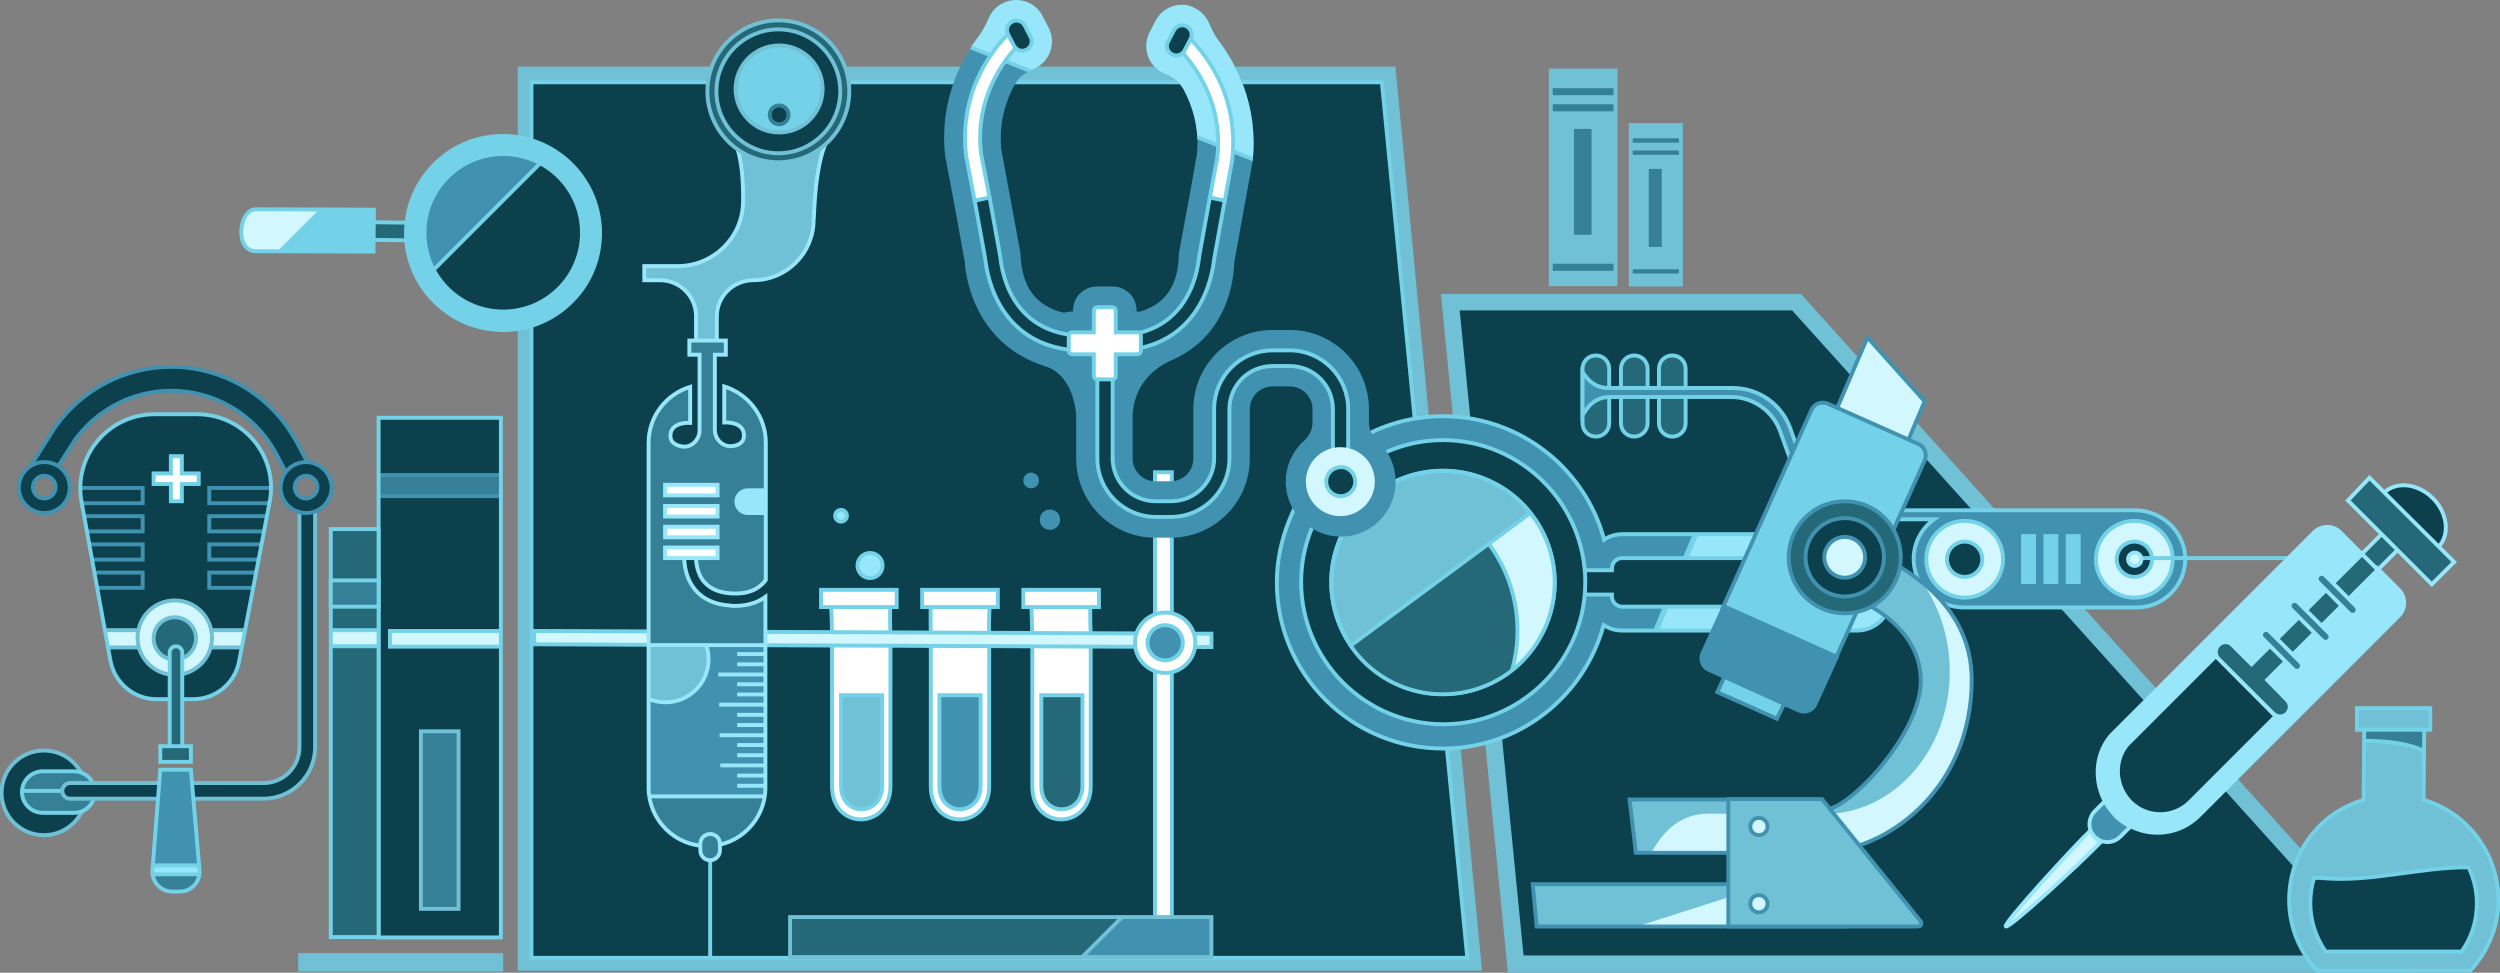 <?xml version="1.0" encoding="utf-8"?>
<!-- Generator: Adobe Illustrator 18.1.1, SVG Export Plug-In . SVG Version: 6.00 Build 0)  -->
<!DOCTYPE svg PUBLIC "-//W3C//DTD SVG 1.1//EN" "http://www.w3.org/Graphics/SVG/1.1/DTD/svg11.dtd">
<svg version="1.1" id="Layer_1" xmlns:x="http://ns.adobe.com/Extensibility/1.0/" xmlns:i="http://ns.adobe.com/AdobeIllustrator/10.0/" xmlns:graph="http://ns.adobe.com/Graphs/1.0/"
	 xmlns="http://www.w3.org/2000/svg" xmlns:xlink="http://www.w3.org/1999/xlink" x="0px" y="0px" viewBox="0 0 637.9 248.2"
	 enable-background="new 0 0 637.9 248.2" xml:space="preserve">
<rect x="0" y="0" width="637.9" height="248.2" fill="#808080" stroke="none"/>
<g>
	<circle fill="#0C404C" stroke="#70C0D6" stroke-miterlimit="10" cx="11.2" cy="202.3" r="10.8"/>
	<g>
		<defs>
			<path id="XMLID_742_" d="M18.9,207.4h-8c-2.9,0-5.3-2.4-5.3-5.3l0,0c0-2.9,2.4-5.3,5.3-5.3h8c2.9,0,5.3,2.4,5.3,5.3l0,0
				C24.2,205,21.9,207.4,18.9,207.4z"/>
		</defs>
		<use xlink:href="#XMLID_742_"  overflow="visible" fill="#358096"/>
		<clipPath id="XMLID_3_">
			<use xlink:href="#XMLID_742_"  overflow="visible"/>
		</clipPath>
		
			<line clip-path="url(#XMLID_3_)" fill="none" stroke="#74D2E8" stroke-miterlimit="10" x1="15.9" y1="201.8" x2="-9.4" y2="201.8"/>
		<use xlink:href="#XMLID_742_"  overflow="visible" fill="none" stroke="#74D2E8" stroke-miterlimit="10"/>
	</g>
	<path fill="#0C404C" stroke="#4092B0" stroke-miterlimit="10" d="M73.9,122.2l-3.7-6.9c-5.3-9.6-15.5-15.6-26.5-15.6
		c-9.7,0-18.9,4.7-24.6,12.6l-5.3,8.3l-6.4-1.1l6.8-10.7c6.8-9.5,17.8-15.2,29.5-15.2c13.2,0,25.3,7.2,31.7,18.7l0.1,0.1l3.7,7
		L73.9,122.2z"/>
	<path fill="#0C404C" stroke="#70C0D6" stroke-miterlimit="10" d="M67.2,203.8H17.9c-1.1,0-2-0.9-2-2l0,0c0-1.1,0.9-2,2-2h49.4
		c5,0,9.1-4.1,9.1-9.1v-60.9h4v60.9C80.4,197.9,74.5,203.8,67.2,203.8z"/>
	<polygon fill="#70C0D6" stroke="#70C0D6" stroke-miterlimit="10" points="385.2,247.7 368.2,75.5 459.3,75.5 614.4,247.7 	"/>
	<g>
		<defs>
			<polygon id="XMLID_745_" points="388.3,244.3 371.9,78.7 457.5,78.7 606.8,244.3 			"/>
		</defs>
		<use xlink:href="#XMLID_745_"  overflow="visible" fill="#0C404C"/>
		<clipPath id="XMLID_4_">
			<use xlink:href="#XMLID_745_"  overflow="visible"/>
		</clipPath>
		<use xlink:href="#XMLID_745_"  overflow="visible" fill="none" stroke="#70C0D6" stroke-miterlimit="10"/>
	</g>
	<g>
		<defs>
			<polygon id="XMLID_555_" points="132.6,17.5 355.6,17.5 377.6,247.2 132.6,247.2 			"/>
		</defs>
		<use xlink:href="#XMLID_555_"  overflow="visible" fill="#70C0D6"/>
		<clipPath id="XMLID_5_">
			<use xlink:href="#XMLID_555_"  overflow="visible"/>
		</clipPath>
		<g clip-path="url(#XMLID_5_)">
			<defs>
				<polygon id="XMLID_563_" points="374.4,244.4 135.6,244.4 135.6,21 352.6,21 				"/>
			</defs>
			<use xlink:href="#XMLID_563_"  overflow="visible" fill="#0C404C"/>
			<clipPath id="XMLID_6_">
				<use xlink:href="#XMLID_563_"  overflow="visible"/>
			</clipPath>
			
				<line clip-path="url(#XMLID_6_)" fill="none" stroke="#74D2E8" stroke-miterlimit="10" x1="181.2" y1="216" x2="181.2" y2="251.2"/>
			<use xlink:href="#XMLID_563_"  overflow="visible" fill="none" stroke="#74D2E8" stroke-miterlimit="10"/>
		</g>
		<use xlink:href="#XMLID_555_"  overflow="visible" fill="none" stroke="#70C0D6" stroke-miterlimit="10"/>
	</g>
	<g>
		<g>
			<defs>
				<path id="XMLID_557_" d="M368.2,106.2c-17.4,0-32.9,10.5-39.3,26.7c-2,5.1-3.1,10.3-3.1,15.7c0,23.4,19,42.4,42.4,42.4
					c16.4,0,31.4-9.6,38.4-24.5c1.1-2.3,1.9-4.6,2.6-7c1.4,0.9,3,1.4,4.8,1.4h59.8c4.8,0,8.7-3.9,8.7-8.7V145c0-4.8-3.9-8.7-8.7-8.7
					h-59.8c-1.7,0-3.4,0.5-4.7,1.4c-2-7.7-6.3-14.7-12.2-20.2C389.1,110.2,378.9,106.2,368.2,106.2L368.2,106.2z"/>
			</defs>
			<use xlink:href="#XMLID_557_"  overflow="visible" fill="#98E6F9"/>
			<clipPath id="XMLID_7_">
				<use xlink:href="#XMLID_557_"  overflow="visible"/>
			</clipPath>
			<polygon clip-path="url(#XMLID_7_)" fill="#4092B0" stroke="#74D2E8" stroke-width="1.387" stroke-miterlimit="10" points="
				441.7,114.1 413.7,182.5 344.8,221.5 297.2,147.2 345.3,68.5 			"/>
			<use xlink:href="#XMLID_557_"  overflow="visible" fill="none" stroke="#74D2E8" stroke-miterlimit="10"/>
		</g>
		<g>
			<path fill="#0C404C" stroke="#74D2E8" stroke-miterlimit="10" d="M411.3,145v0.5H402c-1.4,0-2.6,1.2-2.6,2.6v1
				c0,1.4,1.2,2.6,2.6,2.6h9.3v0.5c0,1.4,1.2,2.6,2.6,2.6h59.8c1.4,0,2.6-1.2,2.6-2.6V145c0-1.4-1.2-2.6-2.6-2.6h-59.8
				C412.5,142.4,411.3,143.6,411.3,145z"/>
			<g>
				<path fill="#0C404C" stroke="#74D2E8" stroke-miterlimit="10" d="M334.6,135.1c-1.7,4.2-2.6,8.7-2.6,13.4
					c0,20,16.3,36.3,36.3,36.3c14.5,0,27-8.6,32.8-20.9c2.2-4.7,3.4-9.8,3.4-15.3c0-20-16.3-36.3-36.3-36.3
					C353,112.3,339.9,121.8,334.6,135.1z M396.7,148.6c0,4.4-1,8.5-2.8,12.2c-4.6,9.6-14.4,16.3-25.7,16.3
					c-15.7,0-28.5-12.8-28.5-28.5c0-3.7,0.7-7.1,2-10.4c4.1-10.6,14.5-18.1,26.5-18.1C383.9,120.1,396.7,132.9,396.7,148.6z"/>
			</g>
			<g>
				<g>
					<defs>
						<path id="XMLID_547_" d="M390.5,130.9c-2.1-2.7-4.8-5.1-8-6.9c-13.6-7.9-31.1-3.3-39,10.3c-5.7,9.8-4.8,21.6,1.1,30.4
							c2.3,3.4,5.4,6.4,9.2,8.6c13.6,7.9,31.1,3.3,39-10.3C398.9,152.5,397.6,139.8,390.5,130.9z"/>
					</defs>
					<use xlink:href="#XMLID_547_"  overflow="visible" fill="#D2F7FF"/>
					<clipPath id="XMLID_8_">
						<use xlink:href="#XMLID_547_"  overflow="visible"/>
					</clipPath>
					<circle clip-path="url(#XMLID_8_)" fill="#256877" stroke="#74D2E8" stroke-miterlimit="10" cx="350.1" cy="160.9" r="37.1"/>
					<path clip-path="url(#XMLID_8_)" fill="#70C0D6" stroke="#74D2E8" stroke-miterlimit="10" d="M343.6,134.3
						c-5.7,9.8-4.8,21.6,1.1,30.4l45.8-33.8c-2.1-2.7-4.8-5.1-8-6.9C369,116.1,351.5,120.7,343.6,134.3z"/>
					<use xlink:href="#XMLID_547_"  overflow="visible" fill="none" stroke="#74D2E8" stroke-miterlimit="10"/>
				</g>
			</g>
		</g>
	</g>
	<g>
		<g>
			<g>
				<g>
					<path fill="#FFFFFF" stroke="#74D2E8" stroke-miterlimit="10" d="M227.2,167.5l0-5.4c-0.2-4.2,0-10.3,0-10.3H223c0,0,0,0,0,0
						l-11.1,0c0,0,0.4,6.1,0.4,10.2v5.4h0c0,0,0,21.7,0,33.2c0,11.5,14.9,11.1,14.9,0C227.2,189.7,227.2,167.5,227.2,167.5z"/>
					<path fill="#70C0D6" stroke="#74D2E8" stroke-miterlimit="10" d="M214.6,177.4c0,0,0,15.8,0,23.1c0,8.1,10.5,7.9,10.5,0
						c0-7,0-23.1,0-23.1H214.6z"/>
				</g>
			</g>
		</g>
		<rect x="209.5" y="150.5" fill="#FFFFFF" stroke="#74D2E8" stroke-miterlimit="10" width="19.3" height="4.4"/>
	</g>
	<g>
		<g>
			<g>
				<g>
					<path fill="#FFFFFF" stroke="#74D2E8" stroke-miterlimit="10" d="M252.4,167.5l0-5.4c-0.2-4.2,0.3-10.3,0.3-10.3h-4.6
						c0,0,0,0,0,0l-10.6,0c0,0-0.1,6.1,0,10.2v5.4h0c0,0,0,21.7,0,33.2c0,11.5,14.9,11.1,14.9,0
						C252.4,189.7,252.4,167.5,252.4,167.5z"/>
					<path fill="#4092B0" stroke="#74D2E8" stroke-miterlimit="10" d="M239.7,177.4c0,0,0,15.8,0,23.1c0,8.1,10.5,7.9,10.5,0
						c0-7,0-23.1,0-23.1H239.7z"/>
				</g>
			</g>
		</g>
		<rect x="235.3" y="150.5" fill="#FFFFFF" stroke="#74D2E8" stroke-miterlimit="10" width="19.3" height="4.4"/>
	</g>
	<g>
		<g>
			<g>
				<g>
					<path fill="#FFFFFF" stroke="#74D2E8" stroke-miterlimit="10" d="M278.3,167.5l0-5.4c-0.2-4.2-0.1-10.3-0.1-10.3h-4.2
						c0,0,0,0,0,0l-10.9,0c0,0,0.2,6.1,0.3,10.2v5.4h0c0,0,0,21.7,0,33.2c0,11.5,14.9,11.1,14.9,0
						C278.3,189.7,278.3,167.5,278.3,167.5z"/>
					<path fill="#256877" stroke="#74D2E8" stroke-miterlimit="10" d="M265.7,177.4c0,0,0,15.8,0,23.1c0,8.1,10.5,7.9,10.5,0
						c0-7,0-23.1,0-23.1H265.7z"/>
				</g>
			</g>
		</g>
		<rect x="261.1" y="150.5" fill="#FFFFFF" stroke="#74D2E8" stroke-miterlimit="10" width="19.3" height="4.4"/>
	</g>
	<polygon fill="#D2F7FF" stroke="#74D2E8" stroke-miterlimit="10" points="309.1,165.1 136.3,164.4 136.3,161 309.1,161.7 	"/>
	<rect x="294.7" y="120.5" fill="#FFFFFF" stroke="#74D2E8" stroke-miterlimit="10" width="4.3" height="115.9"/>
	<circle fill="#FFFFFF" stroke="#74D2E8" stroke-miterlimit="10" cx="297.3" cy="164" r="7.7"/>
	<circle fill="#4092B0" stroke="#74D2E8" stroke-miterlimit="10" cx="297.3" cy="164" r="4.5"/>
	<g>
		<defs>
			<rect id="XMLID_561_" x="201.6" y="234" width="107.5" height="10.2"/>
		</defs>
		<use xlink:href="#XMLID_561_"  overflow="visible" fill="#4092B0"/>
		<clipPath id="XMLID_9_">
			<use xlink:href="#XMLID_561_"  overflow="visible"/>
		</clipPath>
		<polygon clip-path="url(#XMLID_9_)" fill="#256877" stroke="#70C0D6" stroke-miterlimit="10" points="290.1,230.2 266.5,253.8 
			173.3,253.8 173.3,230.5 		"/>
		<use xlink:href="#XMLID_561_"  overflow="visible" fill="none" stroke="#70C0D6" stroke-miterlimit="10"/>
	</g>
	<g>
		<g>
			<defs>
				<path id="SVGID_1_" d="M301.6,1.2L301.6,1.2L301.6,1.2c-2.9,0-5.5,1.6-6.8,4.2l-1.5,2.9c-1.9,3.8-0.4,8.4,3.4,10.3
					c0.2,0.1,0.4,0.2,0.6,0.3c2,0.8,3.7,2.1,4.7,3.9c2.2,4.1,4.1,9.7,3.4,16.6l-1.8,10.1l-2.7,14.6c-0.4,1.5,0.9,12.2-10,15.4
					c-0.2,0-0.4,0-0.6,0H290v-0.3c0-3.4-2.7-6.1-6.1-6.1h-4c-3.4,0-6.1,2.7-6.1,6.1v0.3h-0.3c-0.7,0-1.3,0.1-2,0.3
					c-11.9-2.7-10.8-14.1-11.2-15.7l-2.7-14.6l-2.1-11.3c-0.7-6.9,1.2-12.6,3.4-16.6c1-1.9,2.7-3.1,4.7-3.9c0.2-0.1,0.4-0.2,0.6-0.3
					c3.8-1.9,5.3-6.5,3.4-10.3l-1.5-2.9c-1.3-2.6-3.9-4.2-6.8-4.2c-1.2,0-2.4,0.3-3.4,0.8c-1.7,0.8-2.9,2.2-3.6,3.8
					c-0.7,1.5-1.4,3-2.4,4.4c-4.4,5.8-10.4,16.6-8.7,31.1l0,0l0,0c0,0.1,0,0.3,0.1,0.4l2.2,11.6l2.7,14.9l0,0.2l0,0.2
					c0.1,0.2,0.9,19.9,20.6,26.1c6.2,1.9,7.8,9.7,7.8,13.1V117c0,11.1,9,20.2,20.2,20.2h3.9c11.1,0,20.2-9,20.2-20.2v-0.5v-11.6
					v-0.5c0-3.2,2.6-5.8,5.8-5.8h4.4c3.2,0,5.8,2.6,5.8,5.8v3.4c0,1.8-0.8,3.4-2.1,4.6c-3.1,2.8-5,6.9-4.7,11.4
					c0.4,7,6.2,12.7,13.2,13.1c8.1,0.5,14.8-6,14.8-14c0-4.1-1.8-7.9-4.6-10.4c-1.3-1.2-2.2-2.9-2.2-4.7v-3.4
					c0-11.1-9-20.2-20.2-20.2h-4.4c-11.1,0-20.2,9-20.2,20.2v0.5v11.6v0.5c0,3.2-2.6,5.8-5.8,5.8h-3.9c-3.2,0-5.8-2.6-5.8-5.8v-11
					c0.5-9.8,8-13.2,10-14.1c16.1-7.1,15.8-24.2,15.9-24.4l0-0.2l0-0.2l2.7-14.9l1.9-10.4c0-0.2,0.1-0.4,0.1-0.5
					c1.6-14.5-4.3-25.2-8.7-31c-1-1.3-1.7-2.8-2.4-4.4c-0.7-1.6-1.9-3-3.6-3.8C304,1.5,302.8,1.2,301.6,1.2L301.6,1.2L301.6,1.2z"/>
			</defs>
			<use xlink:href="#SVGID_1_"  overflow="visible" fill="#4092B0"/>
			<clipPath id="SVGID_2_">
				<use xlink:href="#SVGID_1_"  overflow="visible"/>
			</clipPath>
			<polygon clip-path="url(#SVGID_2_)" fill="#98E6F9" stroke="#74D2E8" stroke-miterlimit="10" points="200.7,-6.5 340.6,48.9 
				340.6,-17.1 			"/>
		</g>
		<path fill="#FFFFFF" stroke="#74D2E8" stroke-miterlimit="10" d="M250.3,39c-2-17.6,10.4-28.3,10.5-28.4c0.8-0.7,0.9-1.9,0.2-2.7
			c-0.7-0.8-1.9-0.9-2.7-0.2c-0.6,0.5-14.1,12.1-11.8,31.9c0,0,0,0.1,0,0.1l2.2,11.6l3.8-0.8L250.3,39z"/>
		<path fill="#0C404C" stroke="#74D2E8" stroke-miterlimit="10" d="M279.8,85.6c-23.5,1.8-24.4-19.5-24.6-20.3l-2.7-14.9l-3.8,0.8
			l2.7,14.9c0.1,0.2,1.4,23.4,25.6,23.4c1,0,2.1,0,3.1-0.1c1.1-0.1,1.9-1,1.8-2.1C281.8,86.3,280.9,85.5,279.8,85.6z"/>
		<path fill="#0C404C" stroke="#74D2E8" stroke-miterlimit="10" d="M263,9.5c0.6,1.2,0.1,2.6-1.1,3.2l0,0c-1.2,0.6-2.6,0.1-3.2-1.1
			l-1.5-2.9c-0.6-1.2-0.1-2.6,1.1-3.2l0,0c1.2-0.6,2.6-0.1,3.2,1.1L263,9.5z"/>
		<path fill="#FFFFFF" stroke="#74D2E8" stroke-miterlimit="10" d="M310.6,40.2c2-17.6-10.4-28.3-10.5-28.4
			c-0.8-0.7-0.9-1.9-0.2-2.7c0.7-0.8,1.9-0.9,2.7-0.2c0.6,0.5,14.1,12.1,11.8,31.9c0,0,0,0.1,0,0.1l-1.9,10.4l-3.8-0.8L310.6,40.2z"
			/>
		<path fill="#0C404C" stroke="#74D2E8" stroke-miterlimit="10" d="M281.4,85.6c23.5,1.8,24.4-19.5,24.6-20.3l2.7-14.9l3.8,0.8
			l-2.7,14.9c-0.1,0.2-1.4,23.4-25.6,23.4c-1,0-2.1,0-3.1-0.1c-1.1-0.1-1.9-1-1.8-2.1C279.4,86.3,280.3,85.5,281.4,85.6z"/>
		<path fill="#0C404C" stroke="#74D2E8" stroke-miterlimit="10" d="M298,10.7c-0.6,1.2-0.1,2.6,1.1,3.2l0,0c1.2,0.6,2.6,0.1,3.2-1.1
			l1.5-2.9c0.6-1.2,0.1-2.6-1.1-3.2l0,0c-1.2-0.6-2.6-0.1-3.2,1.1L298,10.7z"/>
		<path fill="#0C404C" stroke="#74D2E8" stroke-miterlimit="10" d="M329.1,89.4h-4.4c-8.2,0-14.9,6.7-14.9,14.9v0.5v11.6v0.5
			c0,6.1-4.9,11-11,11h-3.9c-6.1,0-11-4.9-11-11V89.6H280V117c0,8.2,6.7,14.9,14.9,14.9h3.9c8.2,0,14.9-6.7,14.9-14.9v-0.5v-11.6
			v-0.5c0-6.1,4.9-11,11-11h4.4c6.1,0,11,4.9,11,11v14.5h3.9v-14.5C344,96.1,337.3,89.4,329.1,89.4z"/>
		<path fill="#FFFFFF" stroke="#74D2E8" stroke-miterlimit="10" d="M290.3,84.8h-5.6v-5.6c0-0.4-0.4-0.8-0.8-0.8h-4
			c-0.4,0-0.8,0.4-0.8,0.8v5.6h-5.6c-0.4,0-0.8,0.4-0.8,0.8v4c0,0.4,0.4,0.8,0.8,0.8h5.6V96c0,0.4,0.4,0.8,0.8,0.8h4
			c0.4,0,0.8-0.4,0.8-0.8v-5.6h5.6c0.4,0,0.8-0.4,0.8-0.8v-4C291.1,85.1,290.8,84.8,290.3,84.8z"/>
		<path fill="#D2F7FF" d="M350.8,122.9c0,4.8-3.9,8.8-8.8,8.8l0,0c-4.8,0-8.8-3.9-8.8-8.8l0,0c0-4.8,3.9-8.8,8.8-8.8l0,0
			C346.9,114.1,350.8,118,350.8,122.9L350.8,122.9z"/>
		<path fill="#0C404C" stroke="#74D2E8" stroke-miterlimit="10" d="M345.8,122.9c0,2.1-1.7,3.7-3.7,3.7l0,0c-2.1,0-3.7-1.7-3.7-3.7
			l0,0c0-2.1,1.7-3.7,3.7-3.7l0,0C344.1,119.1,345.8,120.8,345.8,122.9L345.8,122.9z"/>
	</g>
	<circle fill="#98E6F9" stroke="#74D2E8" stroke-miterlimit="10" cx="222" cy="144.3" r="3.2"/>
	<circle fill="#98E6F9" stroke="#74D2E8" stroke-miterlimit="10" cx="214.6" cy="131.6" r="1.5"/>
	<circle fill="#4092B0" stroke="#4092B0" stroke-miterlimit="10" cx="267.9" cy="132.6" r="2.1"/>
	<circle fill="#4092B0" stroke="#4092B0" stroke-miterlimit="10" cx="263.1" cy="122.6" r="1.5"/>
	<g>
		<g>
			<defs>
				<rect id="XMLID_743_" x="96.6" y="106.6" width="31.2" height="132.6"/>
			</defs>
			<use xlink:href="#XMLID_743_"  overflow="visible" fill="#0C404C"/>
			<clipPath id="XMLID_10_">
				<use xlink:href="#XMLID_743_"  overflow="visible"/>
			</clipPath>
			
				<rect x="93.9" y="121.2" clip-path="url(#XMLID_10_)" fill="#358096" stroke="#4092B0" stroke-miterlimit="10" width="36.7" height="5.4"/>
			
				<rect x="99.5" y="161" clip-path="url(#XMLID_10_)" fill="#D2F7FF" stroke="#74D2E8" stroke-miterlimit="10" width="37.8" height="4"/>
			<use xlink:href="#XMLID_743_"  overflow="visible" fill="none" stroke="#74D2E8" stroke-miterlimit="10"/>
		</g>
		<rect x="107.4" y="186.6" fill="#358096" stroke="#70C0D6" stroke-miterlimit="10" width="9.6" height="45.3"/>
	</g>
	<g>
		<g>
			<defs>
				<rect id="XMLID_744_" x="84.4" y="135" width="12.2" height="104.1"/>
			</defs>
			<use xlink:href="#XMLID_744_"  overflow="visible" fill="#256877"/>
			<clipPath id="XMLID_11_">
				<use xlink:href="#XMLID_744_"  overflow="visible"/>
			</clipPath>
			
				<rect x="77.2" y="160.8" clip-path="url(#XMLID_11_)" fill="#D2F7FF" stroke="#74D2E8" stroke-miterlimit="10" width="21.8" height="4.1"/>
			<use xlink:href="#XMLID_744_"  overflow="visible" fill="none" stroke="#74D2E8" stroke-miterlimit="10"/>
		</g>
		<rect x="84.4" y="148.1" fill="#358096" stroke="#74D2E8" stroke-miterlimit="10" width="12.2" height="6.7"/>
	</g>
	<g>
		
			<rect x="97.2" y="51.9" transform="matrix(-1.327814e-002 1 -1 -1.327814e-002 159.749 -39.661)" fill="#256877" stroke="#74D2E8" stroke-miterlimit="10" width="4.5" height="14.1"/>
		<g>
			<path fill="#74D2E8" stroke="#74D2E8" stroke-miterlimit="10" d="M111.1,41.7c4.7-4.6,11-7.1,17.6-7
				c13.6,0.2,24.6,11.4,24.4,25.1c-0.1,6.6-2.7,12.8-7.5,17.4c-4.7,4.6-11,7.1-17.6,7c-13.6-0.2-24.6-11.4-24.4-25.1
				C103.7,52.5,106.4,46.3,111.1,41.7z"/>
		</g>
		<g>
			<defs>
				<path id="SVGID_3_" d="M65.2,64.1c-5.4-0.1-4.3-10.7,0.1-10.7c4.5,0,30.1,0.1,30.1,0.1l-0.1,10.7C95.3,64.2,69.8,64.1,65.2,64.1
					z"/>
			</defs>
			<use xlink:href="#SVGID_3_"  overflow="visible" fill="#74D2E8"/>
			<clipPath id="SVGID_4_">
				<use xlink:href="#SVGID_3_"  overflow="visible"/>
			</clipPath>
			<polygon clip-path="url(#SVGID_4_)" fill="#D2F7FF" stroke="#74D2E8" stroke-miterlimit="10" points="88.4,47.2 65.8,69.8 
				34.7,69.8 34.7,46.2 			"/>
			<use xlink:href="#SVGID_3_"  overflow="visible" fill="none" stroke="#74D2E8" stroke-miterlimit="10"/>
		</g>
		<g>
			<defs>
				<circle id="XMLID_567_" cx="128.4" cy="59.4" r="20.1"/>
			</defs>
			<use xlink:href="#XMLID_567_"  overflow="visible" fill="#0C404C"/>
			<clipPath id="XMLID_12_">
				<use xlink:href="#XMLID_567_"  overflow="visible"/>
			</clipPath>
			<polygon clip-path="url(#XMLID_12_)" fill="#4092B0" stroke="#74D2E8" stroke-miterlimit="10" points="151,28.5 100.1,79.4 
				100.1,26.1 			"/>
			<use xlink:href="#XMLID_567_"  overflow="visible" fill="none" stroke="#74D2E8" stroke-miterlimit="10"/>
		</g>
	</g>
	<g>
		<g>
			<g>
				<defs>
					<path id="SVGID_5_" d="M618.4,204.1l0.2-22.7H614c0,0,0,0,0,0h-10.7l-0.2,22.7c-11.3,3.3-19,13.6-19,25.5
						c0,7,2.7,13.3,7.2,18.1h19.5h19.5c4.4-4.8,7.2-11.1,7.2-18.1C637.4,217.7,629.6,207.4,618.4,204.1z"/>
				</defs>
				<use xlink:href="#SVGID_5_"  overflow="visible" fill="#70C0D6"/>
				<clipPath id="SVGID_6_">
					<use xlink:href="#SVGID_5_"  overflow="visible"/>
				</clipPath>
				<path clip-path="url(#SVGID_6_)" fill="#358096" stroke="#74D2E8" stroke-miterlimit="10" d="M597.5,189.3
					c0,0,21.8-2.3,25.5,6.7s3-22,3-22l-27.8,2.1L597.5,189.3z"/>
				<use xlink:href="#SVGID_5_"  overflow="visible" fill="none" stroke="#74D2E8" stroke-miterlimit="10"/>
			</g>
			<path fill="#0C404C" stroke="#74D2E8" stroke-miterlimit="10" d="M592,224c-0.5,0-1,0-1.5,0c-0.7,2-1,4.2-1,6.5
				c0,4.6,1.5,8.8,3.9,12.3h17.4h17.3c2.5-3.5,3.9-7.7,3.9-12.3c0-3.3-0.8-6.4-2.1-9.2C617.4,221.2,604.7,225.3,592,224z"/>
		</g>
		<rect x="601.4" y="180.7" fill="#70C0D6" stroke="#74D2E8" stroke-miterlimit="10" width="18.7" height="5.5"/>
	</g>
	<g>
		<defs>
			<rect id="XMLID_572_" x="395.7" y="18" width="16.5" height="54.5"/>
		</defs>
		<use xlink:href="#XMLID_572_"  overflow="visible" fill="#70C0D6"/>
		<clipPath id="XMLID_13_">
			<use xlink:href="#XMLID_572_"  overflow="visible"/>
		</clipPath>
		
			<rect x="393.2" y="22" clip-path="url(#XMLID_13_)" fill="#358096" stroke="#70C0D6" stroke-miterlimit="10" width="23.8" height="2.8"/>
		
			<rect x="393.2" y="26.1" clip-path="url(#XMLID_13_)" fill="#358096" stroke="#70C0D6" stroke-miterlimit="10" width="23.8" height="2.8"/>
		
			<rect x="393.2" y="66.8" clip-path="url(#XMLID_13_)" fill="#358096" stroke="#70C0D6" stroke-miterlimit="10" width="23.8" height="2.8"/>
		
			<rect x="401.1" y="32.4" clip-path="url(#XMLID_13_)" fill="#358096" stroke="#70C0D6" stroke-miterlimit="10" width="5.5" height="28"/>
		<use xlink:href="#XMLID_572_"  overflow="visible" fill="none" stroke="#70C0D6" stroke-miterlimit="10"/>
	</g>
	<g>
		<defs>
			<rect id="XMLID_574_" x="416.1" y="31.9" width="12.8" height="40.7"/>
		</defs>
		<use xlink:href="#XMLID_574_"  overflow="visible" fill="#70C0D6"/>
		<clipPath id="XMLID_14_">
			<use xlink:href="#XMLID_574_"  overflow="visible"/>
		</clipPath>
		
			<rect x="414.1" y="34.8" clip-path="url(#XMLID_14_)" fill="#358096" stroke="#70C0D6" stroke-miterlimit="10" width="18.5" height="2.1"/>
		
			<rect x="414.1" y="37.9" clip-path="url(#XMLID_14_)" fill="#358096" stroke="#70C0D6" stroke-miterlimit="10" width="18.5" height="2.1"/>
		
			<rect x="414.1" y="68.2" clip-path="url(#XMLID_14_)" fill="#358096" stroke="#70C0D6" stroke-miterlimit="10" width="18.5" height="2.1"/>
		
			<rect x="420.2" y="42.6" clip-path="url(#XMLID_14_)" fill="#358096" stroke="#70C0D6" stroke-miterlimit="10" width="4.3" height="20.9"/>
		<use xlink:href="#XMLID_574_"  overflow="visible" fill="none" stroke="#70C0D6" stroke-miterlimit="10"/>
	</g>
	<rect x="76.6" y="243.7" fill="#70C0D6" stroke="#70C0D6" stroke-miterlimit="10" width="51.3" height="3.7"/>
	<g>
		<defs>
			<path id="XMLID_741_" d="M49.3,178.4h-9.4c-5.7,0-10.6-4.1-11.7-9.7L20.8,128c-2.1-11.6,6.8-22.3,18.6-22.3h10.9
				c11.9,0,20.8,10.8,18.5,22.4L61,168.8C59.9,174.4,55,178.4,49.3,178.4z"/>
		</defs>
		<use xlink:href="#XMLID_741_"  overflow="visible" fill="#0C404C"/>
		<clipPath id="XMLID_15_">
			<use xlink:href="#XMLID_741_"  overflow="visible"/>
		</clipPath>
		
			<rect x="26.1" y="164.9" clip-path="url(#XMLID_15_)" fill="#0C404C" stroke="#74D2E8" stroke-miterlimit="10" width="38.5" height="15"/>
		
			<rect x="17.6" y="124.5" clip-path="url(#XMLID_15_)" fill="#0C404C" stroke="#4092B0" stroke-miterlimit="10" width="18.8" height="3.9"/>
		
			<rect x="17.6" y="131.7" clip-path="url(#XMLID_15_)" fill="#0C404C" stroke="#4092B0" stroke-miterlimit="10" width="18.8" height="3.9"/>
		
			<rect x="17.6" y="138.9" clip-path="url(#XMLID_15_)" fill="#0C404C" stroke="#4092B0" stroke-miterlimit="10" width="18.8" height="3.9"/>
		
			<rect x="17.6" y="146.1" clip-path="url(#XMLID_15_)" fill="#0C404C" stroke="#4092B0" stroke-miterlimit="10" width="18.8" height="3.9"/>
		
			<rect x="53.4" y="124.5" clip-path="url(#XMLID_15_)" fill="#0C404C" stroke="#4092B0" stroke-miterlimit="10" width="18.8" height="3.9"/>
		
			<rect x="53.4" y="131.7" clip-path="url(#XMLID_15_)" fill="#0C404C" stroke="#4092B0" stroke-miterlimit="10" width="18.8" height="3.9"/>
		
			<rect x="53.4" y="138.9" clip-path="url(#XMLID_15_)" fill="#0C404C" stroke="#4092B0" stroke-miterlimit="10" width="18.8" height="3.9"/>
		
			<rect x="53.4" y="146.1" clip-path="url(#XMLID_15_)" fill="#0C404C" stroke="#4092B0" stroke-miterlimit="10" width="18.8" height="3.9"/>
		
			<rect x="24.4" y="160.8" clip-path="url(#XMLID_15_)" fill="#D2F7FF" stroke="#70C0D6" stroke-miterlimit="10" width="43.3" height="4.4"/>
		<circle clip-path="url(#XMLID_15_)" fill="#D2F7FF" stroke="#70C0D6" stroke-miterlimit="10" cx="44.6" cy="162.7" r="9.5"/>
		<circle clip-path="url(#XMLID_15_)" fill="#256877" stroke="#70C0D6" stroke-miterlimit="10" cx="44.6" cy="162.9" r="5.4"/>
		<use xlink:href="#XMLID_741_"  overflow="visible" fill="none" stroke="#74D2E8" stroke-miterlimit="10"/>
	</g>
	<path fill="#256877" stroke="#74D2E8" stroke-miterlimit="10" d="M46.4,192.8h-3.1v-26.3c0-0.9,0.7-1.6,1.6-1.6h0
		c0.9,0,1.6,0.7,1.6,1.6V192.8z"/>
	<rect x="40.9" y="190.4" fill="#256877" stroke="#74D2E8" stroke-miterlimit="10" width="7.8" height="4"/>
	<g>
		<defs>
			<path id="XMLID_538_" d="M40.9,196.4h7.8l2.2,25.6c0.3,3-2.1,5.5-5.1,5.5H44c-3,0-5.3-2.5-5.1-5.5L40.9,196.4z"/>
		</defs>
		<use xlink:href="#XMLID_538_"  overflow="visible" fill="#4092B0"/>
		<clipPath id="XMLID_16_">
			<use xlink:href="#XMLID_538_"  overflow="visible"/>
		</clipPath>
		
			<rect x="36.5" y="221.9" clip-path="url(#XMLID_16_)" fill="#358096" stroke="#74D2E8" stroke-miterlimit="10" width="19.8" height="8.5"/>
		
			<rect x="36" y="220.8" clip-path="url(#XMLID_16_)" fill="#98E6F9" stroke="#74D2E8" stroke-miterlimit="10" width="19.5" height="2.3"/>
		<use xlink:href="#XMLID_538_"  overflow="visible" fill="none" stroke="#74D2E8" stroke-miterlimit="10"/>
	</g>
	<polygon fill="#FFFFFF" stroke="#74D2E8" stroke-miterlimit="10" points="50.7,120.8 46.4,120.8 46.4,116.4 43.6,116.4 43.6,120.8 
		39.2,120.8 39.2,123.5 43.6,123.5 43.6,127.9 46.4,127.9 46.4,123.5 50.7,123.5 	"/>
	<path fill="#0C404C" stroke="#4092B0" stroke-miterlimit="10" d="M11.3,117.9c-3.6,0-6.5,2.9-6.5,6.5s2.9,6.5,6.5,6.5
		s6.5-2.9,6.5-6.5S14.9,117.9,11.3,117.9z M11.3,127.2c-1.6,0-2.9-1.3-2.9-2.9s1.3-2.9,2.9-2.9s2.9,1.3,2.9,2.9
		S12.9,127.2,11.3,127.2z"/>
	<path fill="#0C404C" stroke="#4092B0" stroke-miterlimit="10" d="M78.1,117.9c-3.6,0-6.5,2.9-6.5,6.5s2.9,6.5,6.5,6.5
		s6.5-2.9,6.5-6.5S81.6,117.9,78.1,117.9z M78.1,127.2c-1.6,0-2.9-1.3-2.9-2.9s1.3-2.9,2.9-2.9s2.9,1.3,2.9,2.9
		S79.6,127.2,78.1,127.2z"/>
	<g>
		<path fill="#256877" stroke="#74D2E8" stroke-miterlimit="10" d="M407.2,111.4L407.2,111.4c-1.9,0-3.4-1.5-3.4-3.4V94.1
			c0-1.9,1.5-3.4,3.4-3.4l0,0c1.9,0,3.4,1.5,3.4,3.4V108C410.6,109.9,409.1,111.4,407.2,111.4z"/>
		<path fill="#256877" stroke="#74D2E8" stroke-miterlimit="10" d="M417,111.4L417,111.4c-1.9,0-3.4-1.5-3.4-3.4V94.1
			c0-1.9,1.5-3.4,3.4-3.4l0,0c1.9,0,3.4,1.5,3.4,3.4V108C420.4,109.9,418.8,111.4,417,111.4z"/>
		<path fill="#256877" stroke="#74D2E8" stroke-miterlimit="10" d="M426.7,111.4L426.7,111.4c-1.9,0-3.4-1.5-3.4-3.4V94.1
			c0-1.9,1.5-3.4,3.4-3.4l0,0c1.9,0,3.4,1.5,3.4,3.4V108C430.1,109.9,428.6,111.4,426.7,111.4z"/>
		<path fill="#4092B0" stroke="#74D2E8" stroke-miterlimit="10" d="M544.7,130.2l-71.1,0c-5.6,0-10.6-3.5-12.5-8.8l-4.3-12.1
			c-2.2-6.2-8.1-10.3-14.7-10.3l-31.8,0c-2,0-4-0.9-5.3-2.5l-1.2-1.5v10.9l1.2-1.7c1.3-1.8,3.4-2.9,5.6-2.9l31.1,0
			c5.6,0,10.6,3.5,12.5,8.7l4.4,12.2c2.2,6.2,8.1,10.3,14.7,10.3h20.2c-3.3,2.4-5.4,6.3-5.2,10.7c0.3,6.7,6.1,11.8,12.8,11.8h44.1
			c6.9,0,12.5-5.7,12.4-12.6C557.4,135.6,551.6,130.2,544.7,130.2z"/>
		<g>
			<circle fill="#D2F7FF" stroke="#74D2E8" stroke-miterlimit="10" cx="501.3" cy="142.7" r="9.8"/>
			<circle fill="#0C404C" stroke="#74D2E8" stroke-miterlimit="10" cx="501.3" cy="142.7" r="4.5"/>
		</g>
		<g>
			<circle fill="#D2F7FF" stroke="#74D2E8" stroke-miterlimit="10" cx="544.6" cy="142.7" r="9.8"/>
			<circle fill="#0C404C" stroke="#74D2E8" stroke-miterlimit="10" cx="544.6" cy="142.7" r="4.5"/>
		</g>
		<rect x="516.2" y="136.8" fill="#74D2E8" stroke="#74D2E8" stroke-miterlimit="10" width="2.8" height="11.7"/>
		<rect x="521.9" y="136.8" fill="#74D2E8" stroke="#74D2E8" stroke-miterlimit="10" width="2.8" height="11.7"/>
		<rect x="527.6" y="136.8" fill="#74D2E8" stroke="#74D2E8" stroke-miterlimit="10" width="2.8" height="11.7"/>
	</g>
	<g>
		<g>
			<g>
				<path fill="#74D2E8" stroke="#4092B0" stroke-miterlimit="10" d="M453.4,183.4l-15.2-6.8l2-4.4c0.7-1.6,2.6-2.3,4.2-1.6l9.5,4.3
					c1.6,0.7,2.3,2.6,1.6,4.2L453.4,183.4z"/>
			</g>
			<g>
				<path fill="#D2F7FF" stroke="#4092B0" stroke-miterlimit="10" d="M485.3,116.1c-0.6,1.3-2.1,1.9-3.4,1.3l-13.5-6
					c-1.3-0.6-1.9-2.1-1.3-3.4l9.4-21.9l14.6,16.3L485.3,116.1z"/>
			</g>
			<g>
				<path fill="#74D2E8" stroke="#4092B0" stroke-miterlimit="10" d="M468.5,167.8c-0.7,1.6-2.6,2.3-4.2,1.6L441.3,159
					c-1.6-0.7-2.3-2.6-1.6-4.2l22.5-50.2c0.7-1.6,2.6-2.3,4.2-1.6l23.1,10.3c1.6,0.7,2.3,2.6,1.6,4.2L468.5,167.8z"/>
			</g>
			<g>
				<path fill="#4092B0" stroke="#4092B0" stroke-miterlimit="10" d="M463.2,179.7c-0.7,1.6-2.6,2.3-4.2,1.6L436,170.9
					c-1.6-0.7-2.3-2.6-1.6-4.2l5.5-12l28.8,12.9L463.2,179.7z"/>
			</g>
			<g>
				<defs>
					<path id="XMLID_559_" d="M503.1,173.5c0-27.5-34.1-35.5-34.1-35.5c-1.6-0.7-2.9,0.1-2.9,1.9v6.7c0,1.7,1.3,3.7,2.9,4.4
						c0,0,21.1,6,21.1,22.7c0,16.6-26.8,41.2-26.8,30.3c0,0-47.5,0-47.5,0l1.6,13.6c0,0,29.2,0,46,0
						C481.8,217.6,503.1,201,503.1,173.5z"/>
				</defs>
				<use xlink:href="#XMLID_559_"  overflow="visible" fill="#D2F7FF"/>
				<clipPath id="XMLID_17_">
					<use xlink:href="#XMLID_559_"  overflow="visible"/>
				</clipPath>
				<path clip-path="url(#XMLID_17_)" fill="#70C0D6" stroke="#70C0D6" stroke-miterlimit="10" d="M497,171.4
					c0,19.8-14.1,35.8-31.6,35.8c-0.7,0-15.3,0-29.4-0.1c-13-0.1-16.7,14.8-17.3,14.7c-15.5-2.3-11-27.5-1.3-46.3
					c9-17.6,30.6-40,48.1-40S497,151.6,497,171.4z"/>
				<use xlink:href="#XMLID_559_"  overflow="visible" fill="none" stroke="#4092B0" stroke-miterlimit="10"/>
			</g>
			<g>
				<defs>
					<path id="XMLID_560_" d="M473.7,233.3c0,1.7-1.2,3.1-2.7,3.1h-78.9l-1-10.8H470c2.5,3.5,3.7,4.9,3.7,6.6V233.3z"/>
				</defs>
				<use xlink:href="#XMLID_560_"  overflow="visible" fill="#D2F7FF"/>
				<clipPath id="XMLID_18_">
					<use xlink:href="#XMLID_560_"  overflow="visible"/>
				</clipPath>
				<polygon clip-path="url(#XMLID_18_)" fill="#70C0D6" stroke="#70C0D6" stroke-miterlimit="10" points="404.5,240.1 452.6,224.7 
					388.7,220.6 388.4,239.9 				"/>
				<use xlink:href="#XMLID_560_"  overflow="visible" fill="none" stroke="#4092B0" stroke-miterlimit="10"/>
			</g>
			<circle fill="#256877" stroke="#4092B0" stroke-miterlimit="10" cx="470.7" cy="142.2" r="14.3"/>
			<circle fill="#0C404C" stroke="#4092B0" stroke-miterlimit="10" cx="470.7" cy="142.2" r="10"/>
			<path fill="#70C0D6" stroke="#4092B0" stroke-miterlimit="10" d="M489.1,236.4c-2.7,0-48.1,0-48.1,0v-32.5h23.9l24.8,30.7
				C489.7,234.6,491.3,236.4,489.1,236.4z"/>
		</g>
		<circle fill="#D2F7FF" stroke="#4092B0" stroke-miterlimit="10" cx="470.7" cy="142.2" r="5.2"/>
		<circle fill="#D2F7FF" stroke="#4092B0" stroke-miterlimit="10" cx="448.8" cy="230.6" r="2.2"/>
		<circle fill="#D2F7FF" stroke="#4092B0" stroke-miterlimit="10" cx="448.8" cy="210.9" r="2.2"/>
	</g>
	<line fill="none" stroke="#74D2E8" stroke-miterlimit="10" x1="544.6" y1="142.4" x2="584.9" y2="142.4"/>
	<g>
		
			<ellipse transform="matrix(0.707 0.707 -0.707 0.707 274.125 -396.113)" fill="#0C404C" stroke="#98E6F9" stroke-miterlimit="10" cx="615.2" cy="132.8" rx="9.8" ry="7.9"/>
		<path fill="#D2F7FF" stroke="#98E6F9" stroke-miterlimit="10" d="M533.5,211.8c-4.1,3.9-22.6,24-21.7,24.6s19.3-16.4,24.3-21.6
			c-0.5-0.2-1-0.5-1.4-1C534.1,213.2,533.7,212.5,533.5,211.8z"/>
		<path fill="#4092B0" stroke="#98E6F9" stroke-miterlimit="10" d="M537.4,204.1l-2.9,2.9c-1.2,1.2-1.6,3-1.2,4.5
			c0.2,0.7,0.6,1.4,1.2,2c0.4,0.4,0.9,0.7,1.4,1c1.7,0.7,3.7,0.4,5.1-1l2.6-2.6c-1.1-0.6-2.5-1.5-3.5-2.4
			C538.9,207.2,538.1,205.7,537.4,204.1z"/>
		<polygon fill="#256877" stroke="#98E6F9" stroke-miterlimit="10" points="607.8,136.2 602.5,141.5 606.2,145.2 606.6,145.5 
			611.9,140.2 610,138.3 		"/>
		<path fill="#98E6F9" stroke="#98E6F9" stroke-miterlimit="10" d="M601.2,154.7c0.5,0.5,0.5,1.3,0,1.8c-0.5,0.5-1.3,0.5-1.8,0
			l-2.1-2.1l-5.1,5.1l2.1,2.1c0.5,0.5,0.5,1.3,0,1.8c-0.5,0.5-1.3,0.5-1.8,0l-2.1-2.1l-5.6,5.6l2.1,2.1c0.5,0.5,0.5,1.3,0,1.8
			c-0.5,0.5-1.3,0.5-1.8,0l-2.1-2.1l-4.7,5l5.3,5.3c1,1,0.7,2.2-0.3,3.2c-0.7,0.7-1.5,0.6-2.3,0.2l-21.9,22.2l0,0c0,0,0,0.1-0.1,0.1
			c-4.2,4.2-11,4.2-15.2,0c-4-4-4.3-10.4-0.8-14.6c0.3-0.3,0.5-0.5,0.8-0.8l22.2-21.9c-0.4-0.9-0.3-2,0.5-2.8c1-1,2.2-0.7,3.2,0.3
			l5.2,4.9l4.7-4.7l-2.4-2.4c-0.5-0.5-0.5-1.3,0-1.8c0.5-0.5,1.3-0.5,1.8,0l2.4,2.4l5.6-5.6l-2.4-2.4c-0.5-0.5-0.5-1.3,0-1.8
			c0.5-0.5,1.3-0.5,1.8,0l2.4,2.4l5.1-5.1l-2.4-2.4c-0.5-0.5-0.5-1.3,0-1.8s1.3-0.5,1.8,0l2.4,2.4l7-7.6l3.7,3.7l-3.7-3.7l-5.6-5.6
			c-1.8-1.8-4.7-1.8-6.6,0l-50.8,50.8c-0.4,0.4-0.7,0.7-1.1,1.1c-3.8,4.5-4.3,10.8-1.9,16c0.7,1.6,1.8,3.1,3.1,4.4
			c1,1,2,1.8,3.2,2.4c5.8,3.3,13.2,2.5,18.1-2.4c0,0,0.1-0.1,0.1-0.1c0,0,0,0,0.1-0.1l50.8-50.8c1.8-1.8,1.8-4.7,0-6.6l-5.6-5.6
			l-7.3,7.3L601.2,154.7z"/>
		<path fill="#0C404C" stroke="#98E6F9" stroke-miterlimit="10" d="M566,168c-0.2-0.2-0.4-0.4-0.5-0.7l-21.9,21.9
			c-0.3,0.3-0.5,0.5-0.8,0.8c-3.5,4.2-3.1,10.6,0.8,14.6c4.2,4.2,11,4.2,15.2,0c0,0,0-0.1,0.1-0.1l0,0l21.9-21.9
			c-0.3-0.1-0.6-0.3-0.8-0.5L566,168z"/>
		<polygon fill="#256877" stroke="#98E6F9" stroke-miterlimit="10" points="626.2,143.4 604.6,121.9 599.1,127.7 620.5,149.1 		"/>
		<g>
			<path fill="#256877" stroke="#98E6F9" stroke-miterlimit="10" d="M578.5,173.5l28.2-28.1l-4-4l-28.2,28.1l-4.9-4.9
				c-1-1-2.5-1-3.5,0c-0.7,0.7-0.9,1.9-0.5,2.8c0.1,0.3,0.3,0.5,0.5,0.7l14,14c0.2,0.2,0.5,0.4,0.8,0.5c0.9,0.4,1.9,0.2,2.6-0.5
				c1-1,1-2.5,0-3.5L578.5,173.5z"/>
		</g>
		<g>
			<path fill="#358096" stroke="#98E6F9" stroke-miterlimit="10" d="M579.1,161.1c-0.5-0.5-1.3-0.5-1.8,0c-0.5,0.5-0.5,1.3,0,1.8
				l2.1,2.1l4,4l1.8,1.8c0.5,0.5,1.3,0.5,1.8,0c0.5-0.5,0.5-1.3,0-1.8l-1.8-1.8l-4-4L579.1,161.1z"/>
			<path fill="#358096" stroke="#98E6F9" stroke-miterlimit="10" d="M586.4,153.7c-0.5-0.5-1.3-0.5-1.8,0c-0.5,0.5-0.5,1.3,0,1.8
				l2.1,2.1l4,4l1.8,1.8c0.5,0.5,1.3,0.5,1.8,0s0.5-1.3,0-1.8l-1.8-1.8l-4-4L586.4,153.7z"/>
			<path fill="#358096" stroke="#98E6F9" stroke-miterlimit="10" d="M591.5,146.8c-0.5,0.5-0.5,1.3,0,1.8l2.1,2.1l4,4l1.8,1.8
				c0.5,0.5,1.3,0.5,1.8,0c0.5-0.5,0.5-1.3,0-1.8l-1.8-1.8l-4-4l-2.1-2.1C592.8,146.3,592,146.3,591.5,146.8z"/>
		</g>
	</g>
	<circle fill="#D2F7FF" stroke="#98E6F9" stroke-miterlimit="10" cx="544.7" cy="142.7" r="1.7"/>
	<g>
		<path fill="#70C0D6" stroke="#98E6F9" stroke-miterlimit="10" d="M212,34c4.2-6.2-29.1-4.1-25.5,0.5s3.1,17.2,3.1,17.2
			c-0.2,9-7.6,16.2-16.7,16.2h-8.5v3.6h4c5.1,0,9.2,4.1,9.2,9.2v8h5.3v-7.9c0-5.2,4.2-9.3,9.3-9.3h0c8.5,0,15.4-6.9,15.4-15.4
			C207.8,56.1,207.6,40.5,212,34z"/>
		<circle fill="#256877" stroke="#70C0D6" stroke-miterlimit="10" cx="198.6" cy="23.3" r="18.1"/>
		<circle fill="#0C404C" stroke="#70C0D6" stroke-miterlimit="10" cx="198.6" cy="23.3" r="15.8"/>
		<circle fill="#74D2E8" stroke="#70C0D6" stroke-miterlimit="10" cx="198.8" cy="22.7" r="11.1"/>
		<circle fill="#0C404C" stroke="#358096" stroke-miterlimit="10" cx="198.8" cy="29.3" r="2.4"/>
		<g>
			<defs>
				<path id="XMLID_746_" d="M187.5,154.6c-0.5,0-0.9,0-1.4-0.1c-3.8-0.3-6.7-1.6-8.7-4c-3.2-3.8-2.8-8.8-2.8-9l1.5,0.1l1.5,0.1
					c0,0-0.3,4,2.1,6.8c1.5,1.7,3.7,2.7,6.7,2.9c5.1,0.4,7.7-1.6,9-3.4v-35.1c0-6.7-4.5-12.4-10.6-14.3v9.2c0,0,5.5-0.4,5,3.8
					c-0.2,1.5-1.7,2.1-2.8,2.2c-2.5,0.4-4.6-1.7-4.6-4.1V90.5h2.8v-3.6h-9.3v3.6h2.6v19.3c0,2.5-2.2,4.6-4.6,4.1
					c-1.1-0.2-2.6-0.8-2.8-2.2c-0.5-4.2,5-3.8,5-3.8v-9.2c-6.1,1.9-10.6,7.5-10.6,14.3v88c0,8.2,6.7,14.9,14.9,14.9h0
					c8.2,0,14.9-6.7,14.9-14.9v-48.7C193.5,153.6,191,154.6,187.5,154.6z"/>
			</defs>
			<use xlink:href="#XMLID_746_"  overflow="visible" fill="#358096"/>
			<clipPath id="XMLID_19_">
				<use xlink:href="#XMLID_746_"  overflow="visible"/>
			</clipPath>
			<path clip-path="url(#XMLID_19_)" fill="#98E6F9" stroke="#98E6F9" stroke-miterlimit="10" d="M196.2,130.9h-5.4
				c-1.6,0-2.9-1.3-2.9-2.9l0,0c0-1.6,1.3-2.9,2.9-2.9h5.4c1.6,0,2.9,1.3,2.9,2.9l0,0C199.1,129.6,197.8,130.9,196.2,130.9z"/>
			<g clip-path="url(#XMLID_19_)">
				<defs>
					<rect id="XMLID_747_" x="161.8" y="164.6" width="37.8" height="38.6"/>
				</defs>
				<use xlink:href="#XMLID_747_"  overflow="visible" fill="#4092B0"/>
				<clipPath id="XMLID_20_">
					<use xlink:href="#XMLID_747_"  overflow="visible"/>
				</clipPath>
				
					<line clip-path="url(#XMLID_20_)" fill="none" stroke="#98E6F9" stroke-miterlimit="10" x1="188.1" y1="166.9" x2="196.8" y2="166.9"/>
				
					<line clip-path="url(#XMLID_20_)" fill="none" stroke="#98E6F9" stroke-miterlimit="10" x1="188.1" y1="169.5" x2="196.8" y2="169.5"/>
				
					<line clip-path="url(#XMLID_20_)" fill="none" stroke="#98E6F9" stroke-miterlimit="10" x1="183.3" y1="172.1" x2="196.8" y2="172.1"/>
				
					<line clip-path="url(#XMLID_20_)" fill="none" stroke="#98E6F9" stroke-miterlimit="10" x1="188.1" y1="174.6" x2="196.8" y2="174.6"/>
				
					<line clip-path="url(#XMLID_20_)" fill="none" stroke="#98E6F9" stroke-miterlimit="10" x1="188.1" y1="177.2" x2="196.8" y2="177.2"/>
				
					<line clip-path="url(#XMLID_20_)" fill="none" stroke="#98E6F9" stroke-miterlimit="10" x1="183.5" y1="179.8" x2="196.8" y2="179.8"/>
				
					<line clip-path="url(#XMLID_20_)" fill="none" stroke="#98E6F9" stroke-miterlimit="10" x1="188.1" y1="182.4" x2="196.8" y2="182.4"/>
				
					<line clip-path="url(#XMLID_20_)" fill="none" stroke="#98E6F9" stroke-miterlimit="10" x1="188.1" y1="185" x2="196.8" y2="185"/>
				
					<line clip-path="url(#XMLID_20_)" fill="none" stroke="#98E6F9" stroke-miterlimit="10" x1="183.6" y1="187.6" x2="196.8" y2="187.6"/>
				
					<line clip-path="url(#XMLID_20_)" fill="none" stroke="#98E6F9" stroke-miterlimit="10" x1="188.1" y1="190.1" x2="196.8" y2="190.1"/>
				
					<line clip-path="url(#XMLID_20_)" fill="none" stroke="#98E6F9" stroke-miterlimit="10" x1="188.1" y1="192.7" x2="196.8" y2="192.7"/>
				
					<line clip-path="url(#XMLID_20_)" fill="none" stroke="#98E6F9" stroke-miterlimit="10" x1="183.8" y1="195.3" x2="196.8" y2="195.3"/>
				
					<line clip-path="url(#XMLID_20_)" fill="none" stroke="#98E6F9" stroke-miterlimit="10" x1="188.1" y1="197.9" x2="196.8" y2="197.9"/>
				
					<line clip-path="url(#XMLID_20_)" fill="none" stroke="#98E6F9" stroke-miterlimit="10" x1="188.1" y1="200.5" x2="196.8" y2="200.5"/>
				<circle clip-path="url(#XMLID_20_)" fill="#70C0D6" stroke="#98E6F9" stroke-miterlimit="10" cx="169.8" cy="168.2" r="11"/>
				<use xlink:href="#XMLID_747_"  overflow="visible" fill="none" stroke="#98E6F9" stroke-miterlimit="10"/>
			</g>
			<use xlink:href="#XMLID_746_"  overflow="visible" fill="none" stroke="#98E6F9" stroke-miterlimit="10"/>
		</g>
		<rect x="169.7" y="139.7" fill="#FFFFFF" stroke="#98E6F9" stroke-miterlimit="10" width="13.4" height="2.7"/>
		<rect x="169.7" y="134.4" fill="#FFFFFF" stroke="#98E6F9" stroke-miterlimit="10" width="13.4" height="2.7"/>
		<rect x="169.7" y="129.1" fill="#FFFFFF" stroke="#98E6F9" stroke-miterlimit="10" width="13.4" height="2.7"/>
		<rect x="169.7" y="123.7" fill="#FFFFFF" stroke="#98E6F9" stroke-miterlimit="10" width="13.4" height="2.7"/>
		<path fill="#358096" stroke="#98E6F9" stroke-miterlimit="10" d="M181.2,219.5L181.2,219.5c-1.4,0-2.5-1.1-2.5-2.5v-1.7
			c0-1.4,1.1-2.5,2.5-2.5l0,0c1.4,0,2.5,1.1,2.5,2.5v1.7C183.7,218.4,182.5,219.5,181.2,219.5z"/>
	</g>
</g>
</svg>
